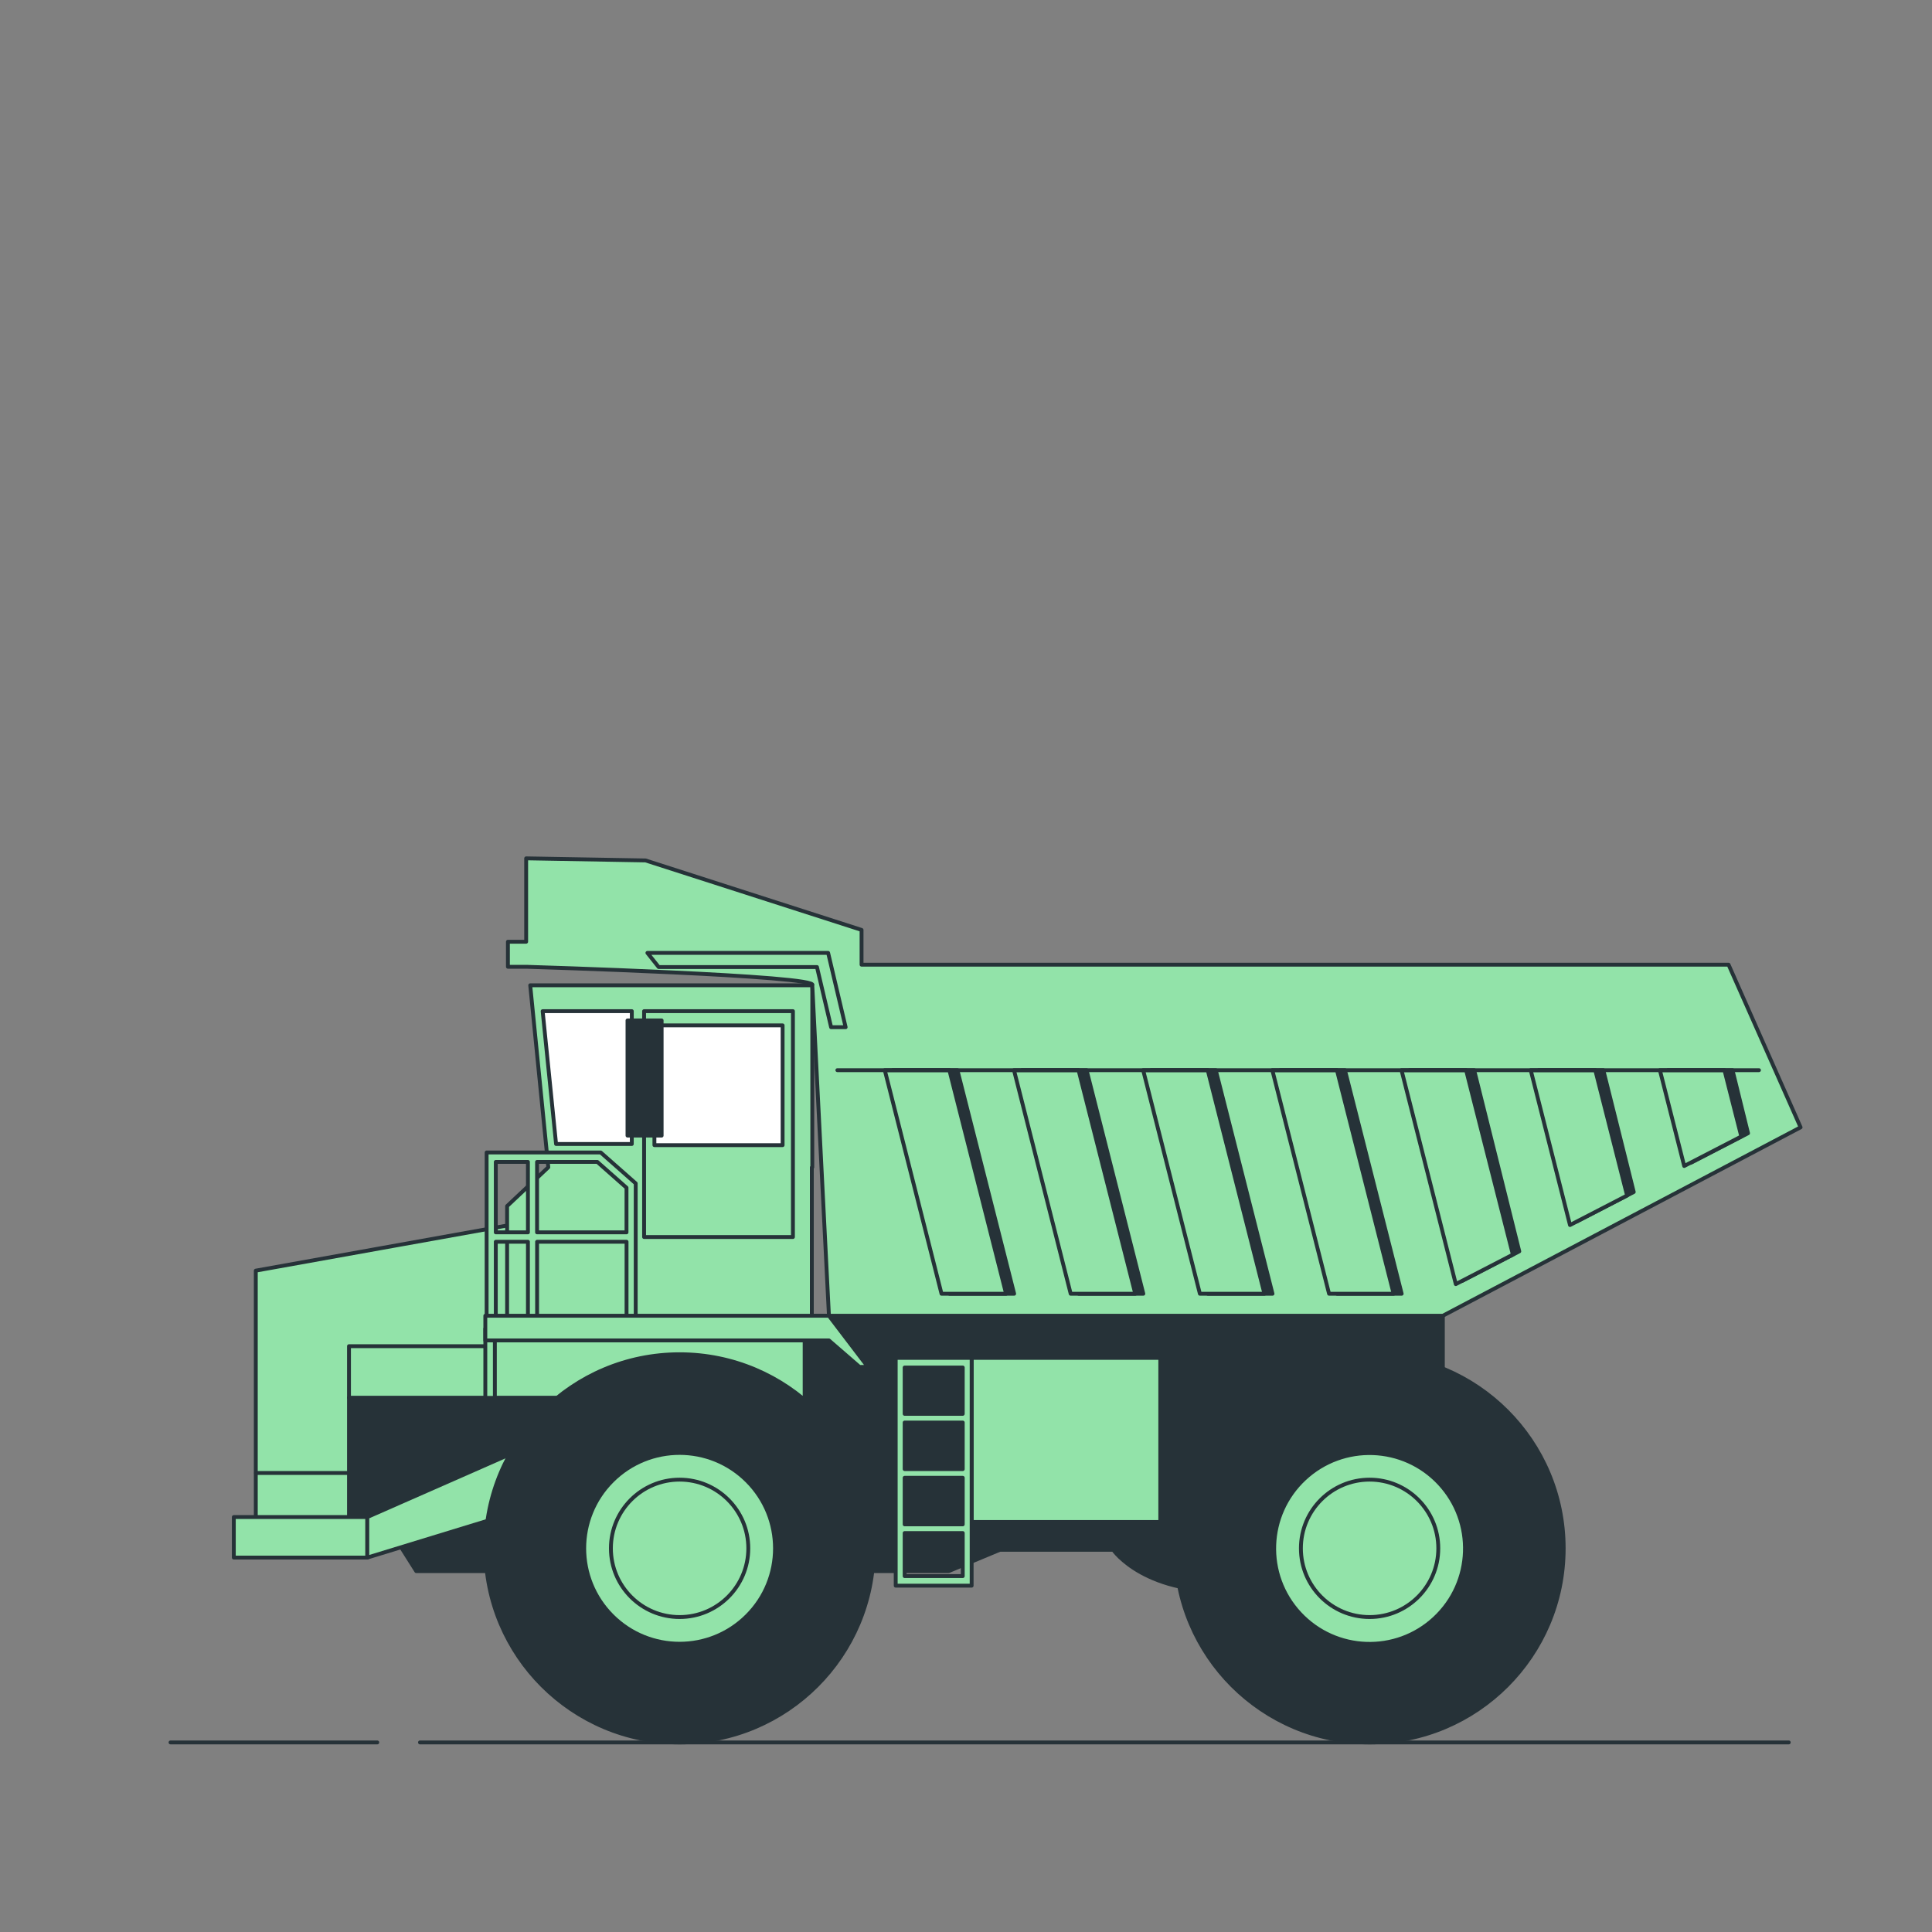 <svg xmlns="http://www.w3.org/2000/svg" viewBox="0 0 500 500"><rect x="0" y="0" width="500" height="500" fill="#808080" stroke="none"/><g id="freepik--Floor_1--inject-194"><g><line x1="108.69" y1="450.94" x2="462.93" y2="450.94" style="fill:none; stroke:#263238; stroke-linecap:round; stroke-linejoin:round;"></line><line x1="44.13" y1="450.94" x2="97.64" y2="450.94" style="fill:none; stroke:#263238; stroke-linecap:round; stroke-linejoin:round;"></line></g></g><g id="freepik--Construction_truck_1--inject-194"><g><path d="M101.09,396.1l6.64,10.51H245.5l13.28-5.53h29.32s8.3,12.17,32.64,10.51v-24.9H96.11l4.98,9.41Z" style="fill:#263238; stroke:#263238; stroke-linecap:round; stroke-linejoin:round;"></path><rect x="90.32" y="340.51" width="283.09" height="53.21" style="fill:#263238; stroke:#263238; stroke-linecap:round; stroke-linejoin:round;"></rect><rect x="251.47" y="351.42" width="48.81" height="42.47" style="fill:#92E3A9; stroke:#263238; stroke-linecap:round; stroke-linejoin:round;"></rect><g><polygon points="134.81 316.52 66.2 328.84 66.2 393.72 90.32 393.72 90.32 361.72 208.24 361.72 208.24 322.95 134.81 316.52" style="fill:#92E3A9; stroke:#263238; stroke-linecap:round; stroke-linejoin:round;"></polygon><line x1="66.25" y1="381.21" x2="90.53" y2="381.21" style="fill:none; stroke:#263238; stroke-linecap:round; stroke-linejoin:round;"></line><polyline points="90.32 361.72 90.32 348.39 126.84 348.39" style="fill:none; stroke:#263238; stroke-linecap:round; stroke-linejoin:round;"></polyline></g><polygon points="137.22 254.99 141.9 302.09 131.24 312.13 131.24 341.83 210.1 341.83 210.1 302.09 210.22 302.09 210.22 254.99 137.22 254.99" style="fill:#92E3A9; stroke:#263238; stroke-linecap:round; stroke-linejoin:round;"></polygon><polygon points="163.51 296.06 143.91 296.06 140.44 261.69 163.51 261.69 163.51 296.06" style="fill:#fff; stroke:#263238; stroke-linecap:round; stroke-linejoin:round;"></polygon><rect x="166.69" y="261.69" width="38.52" height="58.45" style="fill:#92E3A9; stroke:#263238; stroke-linecap:round; stroke-linejoin:round;"></rect><rect x="169.36" y="265.37" width="33.18" height="30.99" style="fill:#fff; stroke:#263238; stroke-linecap:round; stroke-linejoin:round;"></rect><rect x="125.6" y="343.88" width="2.47" height="17.89" style="fill:#92E3A9; stroke:#263238; stroke-linecap:round; stroke-linejoin:round;"></rect><path d="M155.45,298.26h-29.51v43.58h2.37v-20.47h8.32v21.51h2.37v-21.51h23.15v20.29h2.37v-35.4l-9.05-7.99Zm-27.14,20.67v-18.23h8.32v18.23h-8.32Zm10.68,0v-18.23h15.59l7.56,6.68v11.55h-23.15Z" style="fill:#92E3A9; stroke:#263238; stroke-linecap:round; stroke-linejoin:round;"></path><polygon points="222.43 353.75 224.61 353.75 214.53 340.51 125.6 340.51 125.6 346.9 214.53 346.9 222.43 353.75" style="fill:#92E3A9; stroke:#263238; stroke-linecap:round; stroke-linejoin:round;"></polygon><rect x="60.51" y="392.61" width="34.55" height="10.49" style="fill:#92E3A9; stroke:#263238; stroke-linecap:round; stroke-linejoin:round;"></rect><path d="M447.35,249.66H222.97v-9l-55.91-17.98-30.89-.54v21.58h-4.72v6.48h4.72s76.56,2.29,74.05,4.8l4.31,85.51h158.88l92.58-48.76-18.64-42.09Z" style="fill:#92E3A9; stroke:#263238; stroke-linecap:round; stroke-linejoin:round;"></path><g><polygon points="264.49 276.96 279.17 334.82 295.89 334.82 281.21 276.96 264.49 276.96" style="fill:#263238; stroke:#263238; stroke-linecap:round; stroke-linejoin:round;"></polygon><polygon points="452.39 293.28 448.37 276.96 431.66 276.96 437.61 300.92 452.39 293.28" style="fill:#263238; stroke:#263238; stroke-linecap:round; stroke-linejoin:round;"></polygon><polygon points="422.81 308.49 414.94 276.96 398.22 276.96 408.03 316.13 422.81 308.49" style="fill:#263238; stroke:#263238; stroke-linecap:round; stroke-linejoin:round;"></polygon><polygon points="231.06 276.96 245.74 334.82 262.46 334.82 247.78 276.96 231.06 276.96" style="fill:#263238; stroke:#263238; stroke-linecap:round; stroke-linejoin:round;"></polygon><polygon points="393.19 323.85 381.51 276.96 364.79 276.96 378.42 331.49 393.19 323.85" style="fill:#263238; stroke:#263238; stroke-linecap:round; stroke-linejoin:round;"></polygon><polygon points="297.93 276.96 312.6 334.82 329.32 334.82 314.64 276.96 297.93 276.96" style="fill:#263238; stroke:#263238; stroke-linecap:round; stroke-linejoin:round;"></polygon><polygon points="331.36 276.96 346.04 334.82 362.75 334.82 348.07 276.96 331.36 276.96" style="fill:#263238; stroke:#263238; stroke-linecap:round; stroke-linejoin:round;"></polygon></g><g><polygon points="262.42 276.96 277.09 334.82 293.81 334.82 279.13 276.96 262.42 276.96" style="fill:#92E3A9; stroke:#263238; stroke-linecap:round; stroke-linejoin:round;"></polygon><polygon points="450.65 294.12 446.29 276.96 429.58 276.96 435.87 301.76 450.65 294.12" style="fill:#92E3A9; stroke:#263238; stroke-linecap:round; stroke-linejoin:round;"></polygon><polygon points="421.09 309.4 412.86 276.96 396.15 276.96 406.31 317.04 421.09 309.4" style="fill:#92E3A9; stroke:#263238; stroke-linecap:round; stroke-linejoin:round;"></polygon><polygon points="228.98 276.96 243.66 334.82 260.38 334.82 245.7 276.96 228.98 276.96" style="fill:#92E3A9; stroke:#263238; stroke-linecap:round; stroke-linejoin:round;"></polygon><polygon points="391.53 324.69 379.43 276.96 362.71 276.96 376.76 332.33 391.53 324.69" style="fill:#92E3A9; stroke:#263238; stroke-linecap:round; stroke-linejoin:round;"></polygon><polygon points="295.85 276.96 310.53 334.82 327.24 334.82 312.56 276.96 295.85 276.96" style="fill:#92E3A9; stroke:#263238; stroke-linecap:round; stroke-linejoin:round;"></polygon><polygon points="329.28 276.96 343.96 334.82 360.67 334.82 346 276.96 329.28 276.96" style="fill:#92E3A9; stroke:#263238; stroke-linecap:round; stroke-linejoin:round;"></polygon></g><line x1="216.71" y1="276.96" x2="455.22" y2="276.96" style="fill:none; stroke:#263238; stroke-linecap:round; stroke-linejoin:round;"></line><polygon points="215.09 265.84 218.85 265.84 214.32 246.61 167.55 246.61 170.46 250.27 211.43 250.27 215.09 265.84" style="fill:#92E3A9; stroke:#263238; stroke-linecap:round; stroke-linejoin:round;"></polygon><g><polygon points="95.06 392.61 141.35 372.24 141.35 388.93 95.06 403.1 95.06 392.61" style="fill:#92E3A9; stroke:#263238; stroke-linecap:round; stroke-linejoin:round;"></polygon><g><circle cx="175.88" cy="400.71" r="50.23" style="fill:#263238; stroke:#263238; stroke-linecap:round; stroke-linejoin:round;"></circle><circle cx="175.88" cy="400.71" r="24.69" transform="translate(-231.83 241.73) rotate(-45)" style="fill:#92E3A9; stroke:#263238; stroke-linecap:round; stroke-linejoin:round;"></circle><circle cx="175.88" cy="400.71" r="17.78" style="fill:#92E3A9; stroke:#263238; stroke-linecap:round; stroke-linejoin:round;"></circle></g></g><path d="M231.81,351.42v58.95h19.65v-58.95h-19.65Zm17.35,56.47h-15.04v-11.14h15.04v11.14Zm0-13.39h-15.04v-12.05h15.04v12.05Zm0-14.3h-15.04v-12.05h15.04v12.05Zm0-14.3h-15.04v-11.99h15.04v11.99Z" style="fill:#92E3A9; stroke:#263238; stroke-linecap:round; stroke-linejoin:round;"></path><g><circle cx="354.45" cy="400.71" r="50.23" style="fill:#263238; stroke:#263238; stroke-linecap:round; stroke-linejoin:round;"></circle><circle cx="354.45" cy="400.71" r="24.69" transform="translate(-178.04 349.14) rotate(-42.97)" style="fill:#92E3A9; stroke:#263238; stroke-linecap:round; stroke-linejoin:round;"></circle><circle cx="354.45" cy="400.71" r="17.78" style="fill:#92E3A9; stroke:#263238; stroke-linecap:round; stroke-linejoin:round;"></circle></g><rect x="162.4" y="264.09" width="8.83" height="29.8" style="fill:#263238; stroke:#263238; stroke-linecap:round; stroke-linejoin:round;"></rect></g></g></svg>
